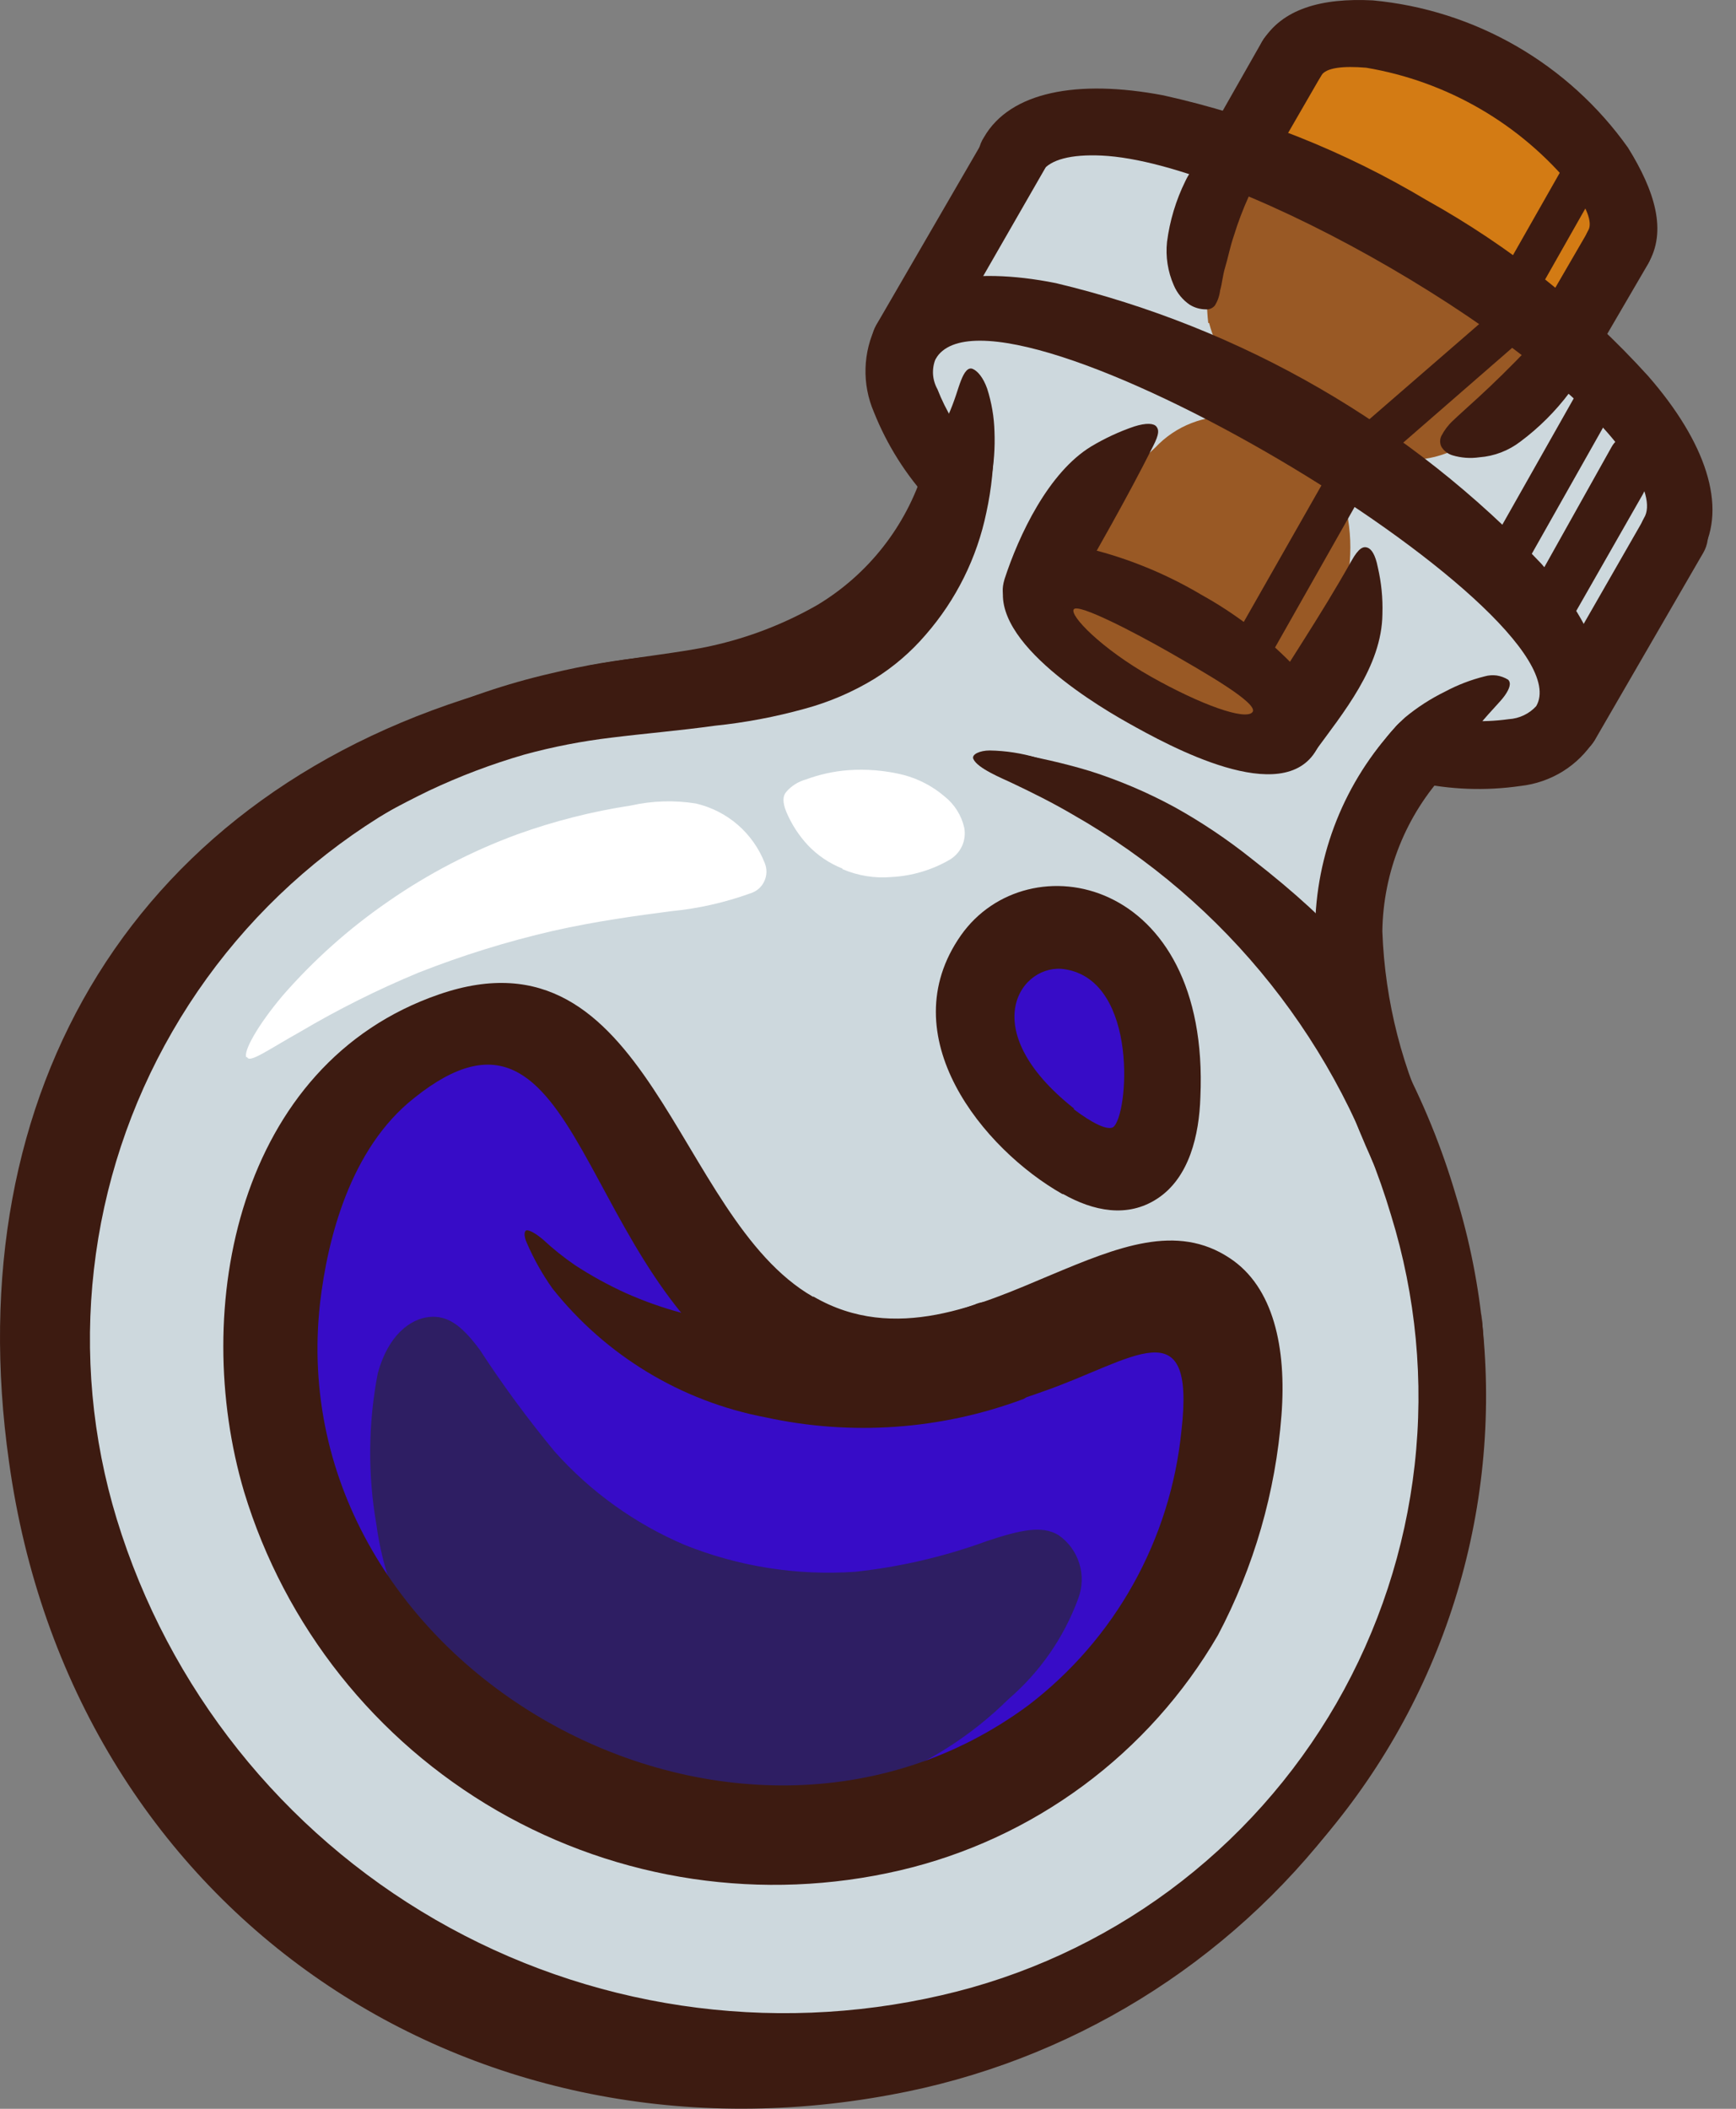 <svg width="28" height="34" viewBox="0 0 28 34" fill="none" xmlns="http://www.w3.org/2000/svg">
<rect x="0" y="0" width="28" height="34" fill="#808080" stroke="none"/>
<path fill-rule="evenodd" clip-rule="evenodd" d="M20.04 2.4C20.25 2.03 20.46 1.651 20.651 1.368C20.796 1.116 20.993 0.899 21.23 0.731C21.444 0.623 21.686 0.613 22.224 0.731C22.925 0.879 23.602 1.12 24.239 1.448C24.799 1.758 25.291 2.179 25.685 2.683C25.923 2.95 26.074 3.283 26.118 3.638C26.099 3.924 25.997 4.199 25.825 4.428C25.624 4.724 25.347 5.106 25.064 5.485L20.04 2.39V2.4Z" fill="#D37B14"/>
<path fill-rule="evenodd" clip-rule="evenodd" d="M6.335 12.387C5.316 12.95 4.385 13.658 3.571 14.489C2.858 15.218 2.302 16.085 1.935 17.036C1.422 18.21 1.1 19.458 0.979 20.733C0.888 22.155 1.002 23.584 1.317 24.974C1.536 26.107 1.968 27.187 2.59 28.158C3.249 29.109 4.05 29.953 4.966 30.661C5.911 31.425 6.959 32.051 8.08 32.52C9.199 32.952 10.383 33.188 11.582 33.218C12.949 33.27 14.314 33.084 15.617 32.667C17.035 32.206 18.361 31.499 19.533 30.578C20.551 29.764 21.401 28.759 22.036 27.62C22.61 26.587 23.013 25.468 23.23 24.305C23.482 23.038 23.5 21.736 23.284 20.462C23.051 19.071 22.491 17.571 22.195 16.546C21.953 15.856 21.863 15.121 21.931 14.393C21.979 13.842 22.123 13.304 22.354 12.801C22.43 12.637 22.539 12.491 22.675 12.373C22.811 12.254 22.971 12.166 23.144 12.114C23.48 12.052 23.819 12.01 24.16 11.989C24.457 11.959 24.747 11.873 25.013 11.735C25.245 11.607 25.446 11.416 25.857 10.805C26.346 10.081 26.753 9.306 27.073 8.493C27.283 7.818 27.092 7.538 26.649 6.92C26.068 6.093 25.384 5.344 24.612 4.691C22.954 3.573 21.135 2.714 19.218 2.144C18.593 1.992 17.946 1.952 17.307 2.026C17.073 2.049 16.846 2.126 16.646 2.251C16.446 2.376 16.278 2.545 16.155 2.746C15.724 3.353 15.339 3.991 15.005 4.656C14.761 5.049 14.63 5.502 14.626 5.965C14.688 6.343 14.795 6.711 14.945 7.064C15.077 7.355 15.139 7.673 15.126 7.993C15.071 8.428 14.915 8.843 14.671 9.206C14.355 9.672 13.927 10.05 13.426 10.305C12.794 10.623 12.123 10.858 11.43 11.002C10.649 11.193 9.751 11.381 8.908 11.563C8.014 11.711 7.149 11.996 6.341 12.406L6.335 12.387Z" fill="#CDD8DD"/>
<path fill-rule="evenodd" clip-rule="evenodd" d="M19.488 5.209C19.432 4.724 19.486 4.233 19.648 3.773C19.762 3.403 19.89 3.257 20.058 3.174C20.255 3.072 20.474 3.021 20.695 3.024C21.072 3.013 21.445 3.097 21.781 3.266C22.402 3.544 22.987 3.896 23.523 4.314C23.869 4.572 24.16 4.897 24.379 5.269C24.475 5.381 24.542 5.515 24.575 5.658C24.608 5.802 24.607 5.951 24.57 6.094C24.399 6.46 24.141 6.779 23.819 7.024C23.569 7.23 23.265 7.362 22.943 7.403C22.568 7.435 22.19 7.374 21.845 7.224C21.309 7 20.803 6.712 20.335 6.368C19.922 6.099 19.624 5.684 19.501 5.205L19.488 5.209Z" fill="#995925"/>
<path fill-rule="evenodd" clip-rule="evenodd" d="M18.348 11.098C17.972 10.915 17.633 10.664 17.345 10.36C17.242 10.237 17.168 10.092 17.13 9.937C17.092 9.781 17.09 9.618 17.126 9.462C17.215 9.071 17.388 8.704 17.632 8.385C17.916 7.955 18.253 7.561 18.635 7.214C18.797 7.042 18.995 6.908 19.216 6.822C19.436 6.736 19.673 6.7 19.909 6.717C20.433 6.813 20.92 7.054 21.313 7.414C21.572 7.667 21.725 8.008 21.743 8.37C21.792 8.673 21.792 8.983 21.743 9.287C21.681 9.653 21.567 10.009 21.405 10.344C21.236 10.73 21.017 11.091 20.752 11.42C20.68 11.519 20.589 11.603 20.484 11.667C20.379 11.73 20.262 11.772 20.141 11.789C19.902 11.798 19.665 11.743 19.453 11.63C19.077 11.476 18.71 11.299 18.355 11.101L18.348 11.098Z" fill="#995925"/>
<path fill-rule="evenodd" clip-rule="evenodd" d="M10.188 18.956C9.994 18.425 9.747 17.917 9.449 17.437C9.335 17.247 9.183 17.081 9.004 16.951C8.825 16.82 8.621 16.727 8.405 16.676C7.907 16.579 7.391 16.674 6.959 16.94C6.342 17.315 5.821 17.828 5.437 18.44C4.943 19.19 4.652 20.056 4.593 20.952C4.538 22.074 4.663 23.197 4.963 24.279C5.18 25.341 5.668 26.328 6.38 27.145C7.178 27.958 8.128 28.607 9.175 29.056C10.033 29.439 10.951 29.667 11.888 29.731C12.96 29.867 14.049 29.758 15.072 29.412C16.223 28.949 17.262 28.248 18.123 27.355C18.828 26.641 19.35 25.767 19.645 24.808C19.875 24.028 19.943 23.209 19.845 22.401C19.759 21.764 19.527 21.398 19.208 21.229C18.89 21.06 18.46 21.111 17.69 21.27C16.919 21.43 15.779 21.694 14.881 21.799C14.141 21.93 13.379 21.861 12.675 21.599C12.106 21.356 11.594 20.999 11.169 20.55C10.744 20.102 10.416 19.571 10.204 18.991L10.188 18.956ZM16.874 18.207C16.506 17.892 16.217 17.493 16.031 17.045C15.833 16.604 15.792 16.109 15.913 15.641C15.989 15.479 16.104 15.339 16.248 15.234C16.392 15.129 16.561 15.062 16.738 15.039C16.91 14.996 17.09 14.99 17.265 15.023C17.44 15.056 17.605 15.127 17.75 15.23C18.145 15.517 18.443 15.918 18.603 16.38C18.787 16.863 18.856 17.384 18.804 17.899C18.798 18.043 18.758 18.183 18.686 18.308C18.615 18.434 18.514 18.54 18.393 18.618C18.299 18.676 18.194 18.714 18.084 18.73C17.975 18.747 17.864 18.741 17.756 18.714C17.428 18.618 17.128 18.444 16.881 18.207H16.874Z" fill="#370CC7"/>
<path fill-rule="evenodd" clip-rule="evenodd" d="M6.781 26.555C6.407 25.954 6.165 25.282 6.071 24.581C5.93 23.773 5.938 22.947 6.093 22.142C6.262 21.521 6.621 21.266 6.918 21.234C7.214 21.203 7.443 21.362 7.739 21.763C8.109 22.331 8.511 22.877 8.943 23.4C9.523 24.052 10.241 24.567 11.044 24.909C11.915 25.258 12.853 25.406 13.789 25.342C14.518 25.264 15.234 25.097 15.922 24.845C16.46 24.667 16.807 24.59 17.072 24.75C17.232 24.86 17.35 25.021 17.408 25.207C17.466 25.393 17.459 25.593 17.39 25.775C17.161 26.399 16.776 26.955 16.272 27.389C15.669 27.986 14.945 28.447 14.149 28.739C13.202 29.074 12.19 29.183 11.194 29.058C10.182 28.915 9.208 28.574 8.328 28.055C7.696 27.686 7.164 27.167 6.777 26.546L6.781 26.555Z" fill="#2E1E63"/>
<path d="M22.826 12.608C22.755 12.594 22.688 12.567 22.628 12.527C22.568 12.487 22.516 12.436 22.476 12.376C22.436 12.316 22.408 12.249 22.393 12.179C22.379 12.108 22.379 12.036 22.393 11.965C22.407 11.894 22.434 11.827 22.474 11.767C22.514 11.707 22.565 11.655 22.625 11.615C22.684 11.575 22.751 11.547 22.822 11.533C22.892 11.518 22.965 11.518 23.036 11.532C23.461 11.633 23.902 11.655 24.335 11.595C24.504 11.585 24.663 11.51 24.778 11.385C25.644 9.876 16.037 4.132 15.088 5.791C15.057 5.869 15.044 5.953 15.049 6.037C15.055 6.12 15.079 6.202 15.12 6.275C15.254 6.619 15.447 6.937 15.69 7.214C15.792 7.345 15.853 7.503 15.866 7.668C15.879 7.833 15.844 7.999 15.763 8.144C15.709 8.19 15.647 8.225 15.579 8.247C15.512 8.268 15.44 8.276 15.37 8.271C15.299 8.265 15.23 8.245 15.167 8.212C15.104 8.179 15.048 8.135 15.002 8.08C14.614 7.662 14.307 7.175 14.095 6.644C13.999 6.421 13.953 6.18 13.96 5.938C13.967 5.695 14.027 5.457 14.136 5.24C14.56 4.514 15.636 4.285 17.031 4.565C20.027 5.28 22.749 6.853 24.864 9.093C25.781 10.159 26.137 11.194 25.717 11.933C25.586 12.137 25.411 12.31 25.205 12.438C24.999 12.565 24.767 12.645 24.526 12.672C23.96 12.754 23.384 12.733 22.826 12.608Z" fill="#3D1B11"/>
<path d="M27.47 8.905C27.434 8.968 27.386 9.023 27.329 9.067C27.271 9.111 27.206 9.143 27.136 9.162C27.066 9.181 26.993 9.186 26.921 9.176C26.849 9.167 26.78 9.144 26.717 9.107C26.655 9.071 26.6 9.023 26.555 8.966C26.511 8.908 26.479 8.843 26.46 8.773C26.442 8.703 26.437 8.63 26.446 8.558C26.456 8.486 26.479 8.417 26.515 8.354C26.633 8.166 26.537 7.829 26.273 7.428C25.101 5.591 20.023 2.613 17.765 2.508C17.278 2.486 16.941 2.572 16.81 2.76C16.776 2.826 16.73 2.884 16.672 2.931C16.616 2.979 16.549 3.014 16.478 3.034C16.407 3.055 16.333 3.061 16.259 3.052C16.186 3.043 16.115 3.02 16.051 2.982C15.987 2.945 15.931 2.895 15.887 2.836C15.843 2.776 15.812 2.708 15.795 2.636C15.778 2.564 15.776 2.489 15.789 2.416C15.802 2.343 15.83 2.274 15.871 2.212C16.291 1.483 17.37 1.273 18.762 1.537C20.258 1.869 21.691 2.439 23.006 3.225C24.346 3.97 25.555 4.929 26.585 6.065C27.515 7.132 27.859 8.166 27.451 8.905H27.47Z" fill="#3D1B11"/>
<path d="M26.573 4.26C26.537 4.322 26.489 4.377 26.432 4.422C26.375 4.466 26.31 4.498 26.24 4.517C26.17 4.536 26.097 4.541 26.026 4.532C25.954 4.523 25.885 4.499 25.822 4.463C25.759 4.428 25.704 4.38 25.66 4.322C25.616 4.265 25.583 4.2 25.564 4.13C25.546 4.06 25.541 3.987 25.55 3.916C25.559 3.844 25.582 3.775 25.618 3.712C25.691 3.585 25.586 3.33 25.363 3.024C24.525 1.999 23.343 1.312 22.036 1.092C21.657 1.06 21.383 1.092 21.31 1.219C21.237 1.345 21.117 1.437 20.976 1.474C20.835 1.512 20.685 1.492 20.559 1.419C20.435 1.345 20.346 1.225 20.308 1.086C20.271 0.946 20.289 0.798 20.358 0.671C20.676 0.143 21.313 -0.036 22.141 0.006C22.958 0.082 23.748 0.334 24.459 0.744C25.169 1.154 25.783 1.712 26.258 2.381C26.691 3.078 26.895 3.731 26.576 4.26H26.573Z" fill="#3D1B11"/>
<path d="M18.851 10.511C18.291 10.192 17.396 9.727 17.32 9.823C17.243 9.919 17.766 10.46 18.568 10.912C19.37 11.364 20.087 11.619 20.201 11.482C20.316 11.345 19.399 10.826 18.851 10.511ZM17.712 8.884C18.297 9.043 18.858 9.281 19.38 9.591C19.908 9.884 20.391 10.25 20.816 10.68C21.29 11.176 21.469 11.682 21.236 12.084C20.698 13.039 18.861 12.03 18.186 11.651C17.511 11.272 15.737 10.161 16.276 9.221C16.508 8.82 17.037 8.724 17.712 8.884Z" fill="#3D1B11"/>
<path d="M15.89 2.213C15.924 2.147 15.971 2.088 16.028 2.041C16.085 1.994 16.151 1.959 16.222 1.938C16.293 1.917 16.368 1.911 16.441 1.92C16.515 1.929 16.585 1.953 16.649 1.99C16.713 2.027 16.769 2.077 16.813 2.137C16.857 2.196 16.889 2.264 16.905 2.336C16.922 2.408 16.924 2.483 16.911 2.556C16.898 2.629 16.87 2.698 16.83 2.76L15.088 5.791C15.015 5.918 14.895 6.011 14.753 6.049C14.612 6.086 14.462 6.067 14.335 5.994C14.208 5.921 14.116 5.8 14.078 5.659C14.04 5.518 14.06 5.367 14.133 5.241L15.89 2.213Z" fill="#3D1B11"/>
<path d="M25.538 6.149C25.558 6.112 25.585 6.08 25.618 6.054C25.651 6.028 25.688 6.008 25.729 5.997C25.769 5.985 25.811 5.982 25.852 5.986C25.894 5.991 25.934 6.004 25.971 6.024C26.009 6.044 26.043 6.072 26.07 6.105C26.097 6.139 26.117 6.177 26.129 6.218C26.141 6.26 26.145 6.303 26.139 6.346C26.134 6.389 26.12 6.43 26.098 6.467L25.917 6.785L24.599 9.119C24.577 9.156 24.549 9.189 24.515 9.215C24.482 9.241 24.443 9.26 24.401 9.27C24.36 9.281 24.317 9.283 24.275 9.277C24.233 9.271 24.192 9.256 24.156 9.234C24.083 9.192 24.03 9.123 24.008 9.042C23.986 8.961 23.997 8.874 24.038 8.801L25.538 6.149Z" fill="#3D1B11"/>
<path d="M25.465 2.245C25.485 2.208 25.512 2.175 25.545 2.149C25.577 2.123 25.615 2.103 25.655 2.091C25.695 2.079 25.737 2.075 25.779 2.08C25.821 2.084 25.861 2.097 25.898 2.117C25.936 2.137 25.97 2.165 25.997 2.198C26.024 2.232 26.044 2.27 26.056 2.311C26.068 2.353 26.072 2.396 26.066 2.439C26.061 2.482 26.047 2.523 26.025 2.56L25.844 2.878L24.526 5.203C24.506 5.24 24.479 5.272 24.446 5.299C24.413 5.325 24.376 5.345 24.336 5.356C24.295 5.368 24.253 5.372 24.212 5.368C24.17 5.363 24.129 5.35 24.093 5.33C24.054 5.31 24.02 5.283 23.992 5.249C23.965 5.215 23.945 5.176 23.933 5.135C23.921 5.093 23.918 5.049 23.923 5.006C23.929 4.963 23.943 4.922 23.965 4.884L25.465 2.245Z" fill="#3D1B11"/>
<path d="M21.462 7.565C21.483 7.529 21.511 7.496 21.545 7.47C21.578 7.444 21.616 7.425 21.657 7.414C21.698 7.403 21.741 7.4 21.783 7.405C21.825 7.41 21.865 7.424 21.902 7.444C21.939 7.465 21.971 7.493 21.997 7.527C22.023 7.56 22.042 7.598 22.053 7.639C22.065 7.68 22.068 7.722 22.062 7.764C22.057 7.806 22.044 7.847 22.023 7.884L21.845 8.18L20.523 10.514C20.503 10.551 20.476 10.583 20.444 10.61C20.411 10.636 20.373 10.656 20.333 10.668C20.293 10.679 20.251 10.683 20.209 10.679C20.167 10.674 20.127 10.661 20.09 10.641C20.052 10.621 20.018 10.594 19.991 10.56C19.964 10.527 19.944 10.489 19.932 10.447C19.92 10.406 19.917 10.363 19.922 10.32C19.927 10.277 19.941 10.236 19.963 10.199L21.462 7.565Z" fill="#3D1B11"/>
<path d="M24.239 4.894C24.303 4.838 24.387 4.809 24.472 4.815C24.558 4.821 24.637 4.86 24.693 4.924C24.749 4.988 24.777 5.072 24.772 5.157C24.766 5.242 24.727 5.322 24.663 5.378L24.398 5.601L22.37 7.365C22.338 7.392 22.301 7.413 22.261 7.427C22.221 7.44 22.179 7.445 22.136 7.442C22.094 7.439 22.053 7.428 22.015 7.409C21.978 7.39 21.944 7.363 21.916 7.331C21.889 7.299 21.868 7.262 21.855 7.222C21.841 7.182 21.836 7.14 21.839 7.098C21.842 7.056 21.854 7.014 21.873 6.977C21.892 6.939 21.918 6.905 21.95 6.878L24.239 4.894Z" fill="#3D1B11"/>
<path d="M25.994 7.205C26.019 7.159 26.054 7.119 26.095 7.087C26.136 7.054 26.183 7.031 26.234 7.017C26.284 7.003 26.337 6.999 26.389 7.005C26.441 7.011 26.491 7.028 26.536 7.053C26.582 7.079 26.622 7.114 26.654 7.155C26.687 7.196 26.71 7.243 26.724 7.293C26.738 7.344 26.742 7.397 26.736 7.449C26.73 7.5 26.713 7.551 26.688 7.596L26.494 7.975L25.312 10.045C25.288 10.091 25.254 10.132 25.214 10.165C25.174 10.198 25.127 10.223 25.077 10.238C25.026 10.253 24.974 10.258 24.922 10.252C24.87 10.246 24.82 10.23 24.774 10.204C24.681 10.151 24.613 10.063 24.585 9.96C24.557 9.856 24.571 9.746 24.624 9.653L25.994 7.205Z" fill="#3D1B11"/>
<path d="M25.624 3.712C25.66 3.649 25.708 3.594 25.765 3.55C25.823 3.506 25.888 3.473 25.958 3.455C26.027 3.436 26.1 3.431 26.172 3.44C26.244 3.449 26.313 3.472 26.376 3.508C26.438 3.544 26.493 3.592 26.538 3.649C26.582 3.707 26.614 3.772 26.633 3.842C26.652 3.912 26.657 3.984 26.648 4.056C26.639 4.128 26.615 4.197 26.579 4.26L25.65 5.852L24.694 5.314L25.624 3.712ZM20.355 0.671C20.39 0.609 20.438 0.553 20.496 0.509C20.553 0.465 20.618 0.433 20.688 0.414C20.758 0.395 20.831 0.39 20.902 0.399C20.974 0.408 21.043 0.432 21.106 0.467C21.169 0.503 21.224 0.551 21.268 0.609C21.312 0.666 21.345 0.731 21.363 0.801C21.382 0.871 21.387 0.944 21.378 1.015C21.369 1.087 21.346 1.156 21.31 1.219L20.39 2.811L19.45 2.263L20.355 0.671Z" fill="#3D1B11"/>
<path d="M26.519 8.358C26.555 8.295 26.603 8.24 26.661 8.196C26.718 8.152 26.784 8.12 26.854 8.101C26.924 8.082 26.997 8.077 27.068 8.087C27.14 8.096 27.209 8.12 27.272 8.156C27.335 8.192 27.39 8.24 27.434 8.298C27.478 8.355 27.51 8.42 27.529 8.49C27.548 8.56 27.553 8.633 27.543 8.705C27.534 8.777 27.51 8.846 27.474 8.909L25.72 11.937C25.646 12.061 25.526 12.152 25.387 12.19C25.247 12.227 25.098 12.208 24.971 12.137C24.847 12.063 24.757 11.943 24.722 11.803C24.686 11.662 24.707 11.514 24.78 11.389L26.519 8.358Z" fill="#3D1B11"/>
<path d="M17.304 13.134C16.986 12.947 16.648 12.778 16.311 12.619C16.155 12.545 15.763 12.386 15.699 12.236C15.667 12.163 15.804 12.1 15.963 12.1C16.221 12.104 16.477 12.144 16.724 12.217C17.115 12.332 17.499 12.469 17.874 12.628C18.258 12.79 18.632 12.978 18.992 13.189C19.329 13.397 19.649 13.634 19.947 13.895C20.307 14.214 20.759 14.612 20.991 14.812L21.214 15.026C22.254 16.273 23.027 17.721 23.484 19.28C23.928 20.724 24.069 22.243 23.899 23.744C23.729 25.245 23.252 26.695 22.497 28.003C21.742 29.311 20.726 30.45 19.511 31.348C18.297 32.246 16.91 32.884 15.438 33.223C12.391 33.926 9.19 33.449 6.481 31.886C3.772 30.323 1.756 27.791 0.839 24.801C0.396 23.356 0.256 21.836 0.426 20.334C0.597 18.833 1.075 17.383 1.831 16.074C2.587 14.766 3.604 13.627 4.819 12.729C6.035 11.831 7.422 11.193 8.895 10.855C9.951 10.601 11.038 10.494 12.123 10.536C11.783 10.633 11.448 10.75 11.12 10.886C10.646 11.087 10.541 11.275 10.455 11.539C10.432 11.59 10.415 11.644 10.404 11.698C9.981 11.752 9.562 11.826 9.146 11.921C7.819 12.227 6.569 12.803 5.475 13.612C4.38 14.422 3.463 15.448 2.782 16.628C2.1 17.807 1.669 19.113 1.515 20.466C1.36 21.819 1.486 23.19 1.883 24.492C2.717 27.218 4.554 29.526 7.023 30.951C9.492 32.376 12.409 32.811 15.187 32.169C16.515 31.865 17.766 31.29 18.862 30.481C19.957 29.671 20.874 28.644 21.555 27.464C22.235 26.283 22.665 24.975 22.817 23.621C22.969 22.267 22.839 20.897 22.437 19.595C21.624 16.86 19.785 14.545 17.304 13.134Z" fill="#3D1B11"/>
<path d="M12.617 21.785C11.56 21.171 10.926 20.031 10.315 18.945C9.554 17.592 8.847 16.325 7.449 16.802C7.058 16.946 6.69 17.149 6.36 17.404C6.062 17.641 5.808 17.93 5.612 18.257C5.137 19.079 4.836 19.989 4.726 20.931C4.617 21.874 4.701 22.829 4.975 23.737C5.557 25.638 6.838 27.248 8.56 28.243C10.281 29.238 12.316 29.544 14.254 29.099C15.178 28.884 16.048 28.481 16.811 27.917C17.574 27.352 18.213 26.637 18.689 25.816C19.192 24.863 19.497 23.818 19.587 22.744C19.628 22.018 19.542 21.403 19.237 21.193C18.858 20.938 18.16 21.234 17.349 21.562C15.986 22.132 14.371 22.807 12.598 21.785H12.617ZM13.123 20.906C14.432 21.667 15.817 21.034 16.944 20.559C18.03 20.104 18.979 19.716 19.835 20.285C20.542 20.75 20.752 21.731 20.669 22.817C20.574 24.057 20.225 25.264 19.644 26.364C19.093 27.312 18.353 28.138 17.471 28.79C16.589 29.442 15.583 29.907 14.515 30.156C12.306 30.671 9.984 30.327 8.02 29.194C6.056 28.06 4.596 26.222 3.937 24.052C3.061 21.098 3.832 17.149 7.083 16.032C10.484 14.86 10.872 19.62 13.11 20.906H13.123Z" fill="#3D1B11"/>
<path d="M10.041 11.734C9.899 11.749 9.756 11.706 9.645 11.615C9.534 11.524 9.463 11.393 9.449 11.25C9.417 10.954 9.131 10.836 9.494 10.731C10.242 10.594 11.003 10.521 11.477 10.413C12.074 10.281 12.647 10.06 13.178 9.757C14 9.265 14.612 8.488 14.897 7.573C14.918 7.503 14.952 7.438 14.998 7.381C15.044 7.325 15.101 7.278 15.166 7.244C15.23 7.21 15.301 7.19 15.373 7.184C15.446 7.177 15.519 7.186 15.588 7.208C15.658 7.231 15.722 7.267 15.777 7.315C15.832 7.363 15.876 7.421 15.908 7.487C15.941 7.552 15.959 7.623 15.963 7.696C15.967 7.769 15.956 7.842 15.932 7.91C15.574 9.079 14.79 10.07 13.735 10.687C12.745 11.289 11.506 11.604 10.041 11.741V11.734Z" fill="#3D1B11"/>
<path d="M23.131 18.27C23.161 18.335 23.179 18.405 23.182 18.477C23.185 18.549 23.174 18.621 23.149 18.688C23.125 18.756 23.087 18.817 23.039 18.87C22.99 18.923 22.931 18.966 22.866 18.996C22.733 19.056 22.582 19.06 22.445 19.009C22.309 18.958 22.198 18.855 22.137 18.722C21.535 17.391 21.182 16.156 21.211 14.997C21.219 13.771 21.69 12.595 22.529 11.701C22.627 11.595 22.763 11.532 22.907 11.526C23.052 11.52 23.193 11.572 23.299 11.669C23.406 11.768 23.469 11.904 23.475 12.048C23.481 12.193 23.429 12.334 23.331 12.44C22.678 13.14 22.309 14.059 22.296 15.016C22.337 16.148 22.622 17.258 23.131 18.27Z" fill="#3D1B11"/>
<path d="M15.741 21.024C15.808 20.998 15.879 20.986 15.95 20.988C16.021 20.991 16.091 21.007 16.156 21.037C16.221 21.067 16.279 21.109 16.328 21.161C16.376 21.213 16.414 21.275 16.438 21.342C16.543 21.619 16.788 22.45 16.502 22.558C15.173 23.053 13.729 23.154 12.344 22.851C10.988 22.593 9.769 21.856 8.911 20.775C8.749 20.547 8.612 20.303 8.5 20.046C8.437 19.909 8.459 19.836 8.5 19.836C8.542 19.836 8.628 19.877 8.755 19.982C8.917 20.133 9.089 20.271 9.271 20.396C9.534 20.568 9.81 20.719 10.095 20.849C10.386 20.978 10.686 21.085 10.993 21.167C12.334 21.546 14.518 21.485 15.731 21.03L15.741 21.024Z" fill="#3D1B11"/>
<path d="M17.136 19.252C15.862 18.532 14.359 16.704 15.499 15.08C16.575 13.552 19.52 14.125 19.361 17.688C19.342 18.299 19.183 18.987 18.667 19.325C18.183 19.643 17.632 19.525 17.148 19.252H17.136ZM17.314 17.879C17.419 17.962 17.811 18.248 17.951 18.175C18.202 18.007 18.374 15.819 17.18 15.628C16.483 15.51 15.69 16.583 17.327 17.876L17.314 17.879Z" fill="#3D1B11"/>
<path fill-rule="evenodd" clip-rule="evenodd" d="M15.817 8.218C15.891 8.06 15.948 7.893 15.986 7.722C16.032 7.471 16.05 7.215 16.04 6.961C16.034 6.725 15.994 6.491 15.922 6.266C15.858 6.085 15.766 5.98 15.689 5.948C15.613 5.916 15.552 6.002 15.502 6.13C15.45 6.257 15.406 6.448 15.288 6.709C15.17 6.97 15.014 7.365 14.868 7.785C14.721 8.206 14.604 8.651 14.699 8.884C14.795 9.116 15.1 9.094 15.288 9.011C15.452 8.925 15.58 8.782 15.648 8.61C15.721 8.473 15.766 8.355 15.829 8.218H15.817Z" fill="#3D1B11"/>
<path fill-rule="evenodd" clip-rule="evenodd" d="M22.306 11.965C22.411 11.819 22.532 11.685 22.666 11.564C22.861 11.403 23.075 11.265 23.303 11.153C23.506 11.044 23.722 10.961 23.946 10.905C24.009 10.887 24.076 10.882 24.141 10.891C24.206 10.901 24.269 10.924 24.325 10.959C24.379 11.013 24.347 11.106 24.271 11.214C24.194 11.322 24.061 11.443 23.869 11.676C23.678 11.908 23.44 12.258 23.153 12.586C22.866 12.914 22.516 13.249 22.287 13.28C22.058 13.312 21.908 13.039 21.886 12.828C21.872 12.645 21.929 12.464 22.045 12.322C22.128 12.195 22.204 12.09 22.297 11.972L22.306 11.965Z" fill="#3D1B11"/>
<path fill-rule="evenodd" clip-rule="evenodd" d="M18.931 4.597C18.835 4.378 18.798 4.137 18.823 3.9C18.867 3.559 18.967 3.227 19.119 2.919C19.217 2.708 19.391 2.542 19.606 2.454C19.772 2.411 19.946 2.411 20.112 2.454C20.249 2.473 20.335 2.518 20.323 2.632C20.287 2.816 20.227 2.993 20.144 3.161C20.05 3.368 19.969 3.58 19.902 3.798C19.838 3.985 19.807 4.157 19.762 4.304C19.718 4.45 19.711 4.578 19.679 4.683C19.669 4.77 19.64 4.854 19.593 4.928C19.575 4.949 19.553 4.965 19.527 4.976C19.502 4.986 19.474 4.991 19.447 4.988C19.357 4.987 19.269 4.962 19.192 4.915C19.076 4.837 18.985 4.726 18.931 4.597Z" fill="#3D1B11"/>
<path fill-rule="evenodd" clip-rule="evenodd" d="M23.86 7.373C24.102 7.355 24.333 7.266 24.525 7.118C24.825 6.894 25.091 6.628 25.315 6.329C25.482 6.152 25.573 5.916 25.57 5.673C25.548 5.507 25.474 5.352 25.36 5.23C25.264 5.125 25.191 5.071 25.095 5.135C24.924 5.278 24.771 5.442 24.64 5.622C24.408 5.873 24.07 6.201 23.85 6.402C23.631 6.603 23.532 6.689 23.436 6.781C23.36 6.851 23.297 6.934 23.249 7.026C23.235 7.054 23.228 7.084 23.228 7.115C23.228 7.146 23.235 7.177 23.249 7.204C23.289 7.27 23.353 7.319 23.427 7.341C23.567 7.383 23.715 7.394 23.86 7.373Z" fill="#3D1B11"/>
<path fill-rule="evenodd" clip-rule="evenodd" d="M22.297 9.896C22.305 9.644 22.28 9.393 22.223 9.147C22.182 8.937 22.118 8.851 22.055 8.829C21.991 8.807 21.918 8.829 21.8 9.039C21.262 9.994 20.81 10.631 20.335 11.434C20.263 11.559 20.242 11.707 20.277 11.847C20.312 11.987 20.401 12.108 20.523 12.185C20.787 12.331 21.029 12.376 21.198 12.131C21.663 11.494 22.287 10.749 22.297 9.902V9.896ZM17.259 9.663C17.225 9.726 17.179 9.781 17.123 9.826C17.067 9.871 17.003 9.904 16.934 9.924C16.866 9.944 16.794 9.95 16.723 9.942C16.652 9.933 16.583 9.911 16.521 9.877C16.256 9.727 16.107 9.663 16.202 9.338C16.432 8.632 16.909 7.616 17.603 7.196C17.821 7.066 18.051 6.959 18.291 6.877C18.492 6.813 18.61 6.826 18.651 6.877C18.692 6.928 18.702 6.992 18.597 7.196C18.186 8.017 17.68 8.893 17.247 9.663H17.259Z" fill="#3D1B11"/>
<path fill-rule="evenodd" clip-rule="evenodd" d="M8.026 11.098C2.931 13.432 0.269 19.459 1.925 24.789C2.734 27.375 4.45 29.582 6.756 31.003C9.062 32.425 11.805 32.965 14.478 32.526C17.152 32.087 19.577 30.697 21.307 28.612C23.037 26.527 23.956 23.887 23.895 21.178C24.173 24.091 23.348 27.001 21.582 29.334C19.817 31.666 17.24 33.251 14.362 33.775C7.5 35.048 1.145 30.775 0.145 23.567C-0.702 17.59 2.192 12.741 8.038 11.107L8.026 11.098Z" fill="#3D1B11"/>
<path fill-rule="evenodd" clip-rule="evenodd" d="M15.89 6.381C15.992 6.603 16.039 6.847 16.027 7.091C16.033 7.485 15.993 7.878 15.909 8.263C15.758 8.994 15.42 9.674 14.928 10.237C14.691 10.513 14.413 10.752 14.104 10.944C13.753 11.158 13.373 11.321 12.976 11.428C12.502 11.559 12.017 11.651 11.528 11.701C10.98 11.778 10.369 11.829 9.862 11.893C9.388 11.949 8.919 12.04 8.458 12.166C7.93 12.319 7.414 12.514 6.917 12.749C6.436 12.982 5.968 13.239 5.513 13.52C5.25 13.706 4.952 13.838 4.637 13.908C4.446 13.908 4.36 13.771 4.583 13.539C5.033 13.174 5.53 12.871 6.061 12.641C6.898 12.232 7.762 11.88 8.646 11.587C9.662 11.249 10.811 10.931 11.709 10.721C12.388 10.586 13.055 10.396 13.702 10.151C14.136 9.956 14.498 9.631 14.737 9.221C14.947 8.814 15.116 8.387 15.243 7.947C15.371 7.537 15.498 7.199 15.562 6.922C15.626 6.645 15.626 6.448 15.667 6.352C15.708 6.257 15.817 6.26 15.89 6.384V6.381Z" fill="#3D1B11"/>
<path fill-rule="evenodd" clip-rule="evenodd" d="M16.448 12.158C16.703 12.209 17.126 12.294 17.578 12.431C18.05 12.581 18.506 12.775 18.941 13.011C19.379 13.254 19.795 13.533 20.186 13.845C20.555 14.132 20.852 14.383 21.106 14.616C21.32 14.811 21.517 15.024 21.695 15.252C21.813 15.383 21.89 15.544 21.918 15.717C21.937 15.864 21.918 15.982 21.8 16.036C21.683 16.09 21.549 16.058 21.307 15.889C21.065 15.721 20.747 15.38 20.272 14.95C19.269 13.97 18.095 13.182 16.808 12.626C16.365 12.425 16.142 12.342 16.037 12.279C15.932 12.215 15.91 12.174 15.932 12.151C15.954 12.129 15.996 12.129 16.059 12.129C16.191 12.131 16.321 12.149 16.448 12.183V12.158Z" fill="#3D1B11"/>
<path d="M12.311 22.323C9.302 20.59 9.408 15.524 6.685 17.699C5.638 18.521 5.281 19.998 5.163 21.001C4.498 26.892 11.85 30.999 16.588 27.493C17.28 26.964 17.856 26.299 18.28 25.538C18.704 24.777 18.968 23.938 19.055 23.071C19.288 21.055 18.275 21.931 16.826 22.434C13.416 23.66 13.088 22.31 12.299 22.31L12.311 22.323ZM10.853 18.639C11.423 19.661 12.025 20.718 12.932 21.243C15.594 22.775 18.106 19.683 19.593 20.673C20.915 21.539 19.912 24.972 19.246 26.134C15.785 32.13 6.399 30.713 4.393 23.905C3.603 21.214 4.246 17.218 7.258 16.2C9.137 15.563 10.076 17.244 10.856 18.629L10.853 18.639Z" fill="#3D1B11"/>
<path fill-rule="evenodd" clip-rule="evenodd" d="M3.972 17.044C3.927 16.948 4.15 16.537 4.561 16.05C5.059 15.479 5.627 14.972 6.252 14.541C6.9 14.09 7.603 13.724 8.344 13.452C8.938 13.238 9.553 13.082 10.178 12.987C10.522 12.91 10.877 12.899 11.225 12.955C11.473 13.013 11.704 13.13 11.897 13.296C12.09 13.463 12.24 13.674 12.333 13.911C12.353 13.958 12.363 14.009 12.362 14.06C12.361 14.112 12.349 14.163 12.327 14.209C12.306 14.256 12.274 14.297 12.235 14.331C12.196 14.364 12.15 14.389 12.101 14.404C11.69 14.552 11.262 14.649 10.827 14.691C10.267 14.764 9.624 14.85 8.917 15.009C8.18 15.179 7.456 15.404 6.752 15.681C6.093 15.954 5.455 16.273 4.841 16.636C4.335 16.919 4.029 17.142 3.988 17.047L3.972 17.044Z" fill="white"/>
<path fill-rule="evenodd" clip-rule="evenodd" d="M13.588 14.004C13.376 13.92 13.185 13.791 13.028 13.625C12.882 13.467 12.764 13.285 12.681 13.086C12.617 12.927 12.627 12.832 12.681 12.768C12.764 12.671 12.876 12.601 12.999 12.567C13.216 12.487 13.444 12.436 13.674 12.418C13.976 12.396 14.279 12.421 14.572 12.494C14.817 12.558 15.043 12.677 15.235 12.841C15.396 12.969 15.508 13.147 15.553 13.348C15.571 13.449 15.558 13.553 15.514 13.646C15.47 13.739 15.398 13.816 15.308 13.867C15.025 14.029 14.707 14.123 14.381 14.14C14.111 14.164 13.838 14.12 13.588 14.013V14.004Z" fill="white"/>
</svg>
